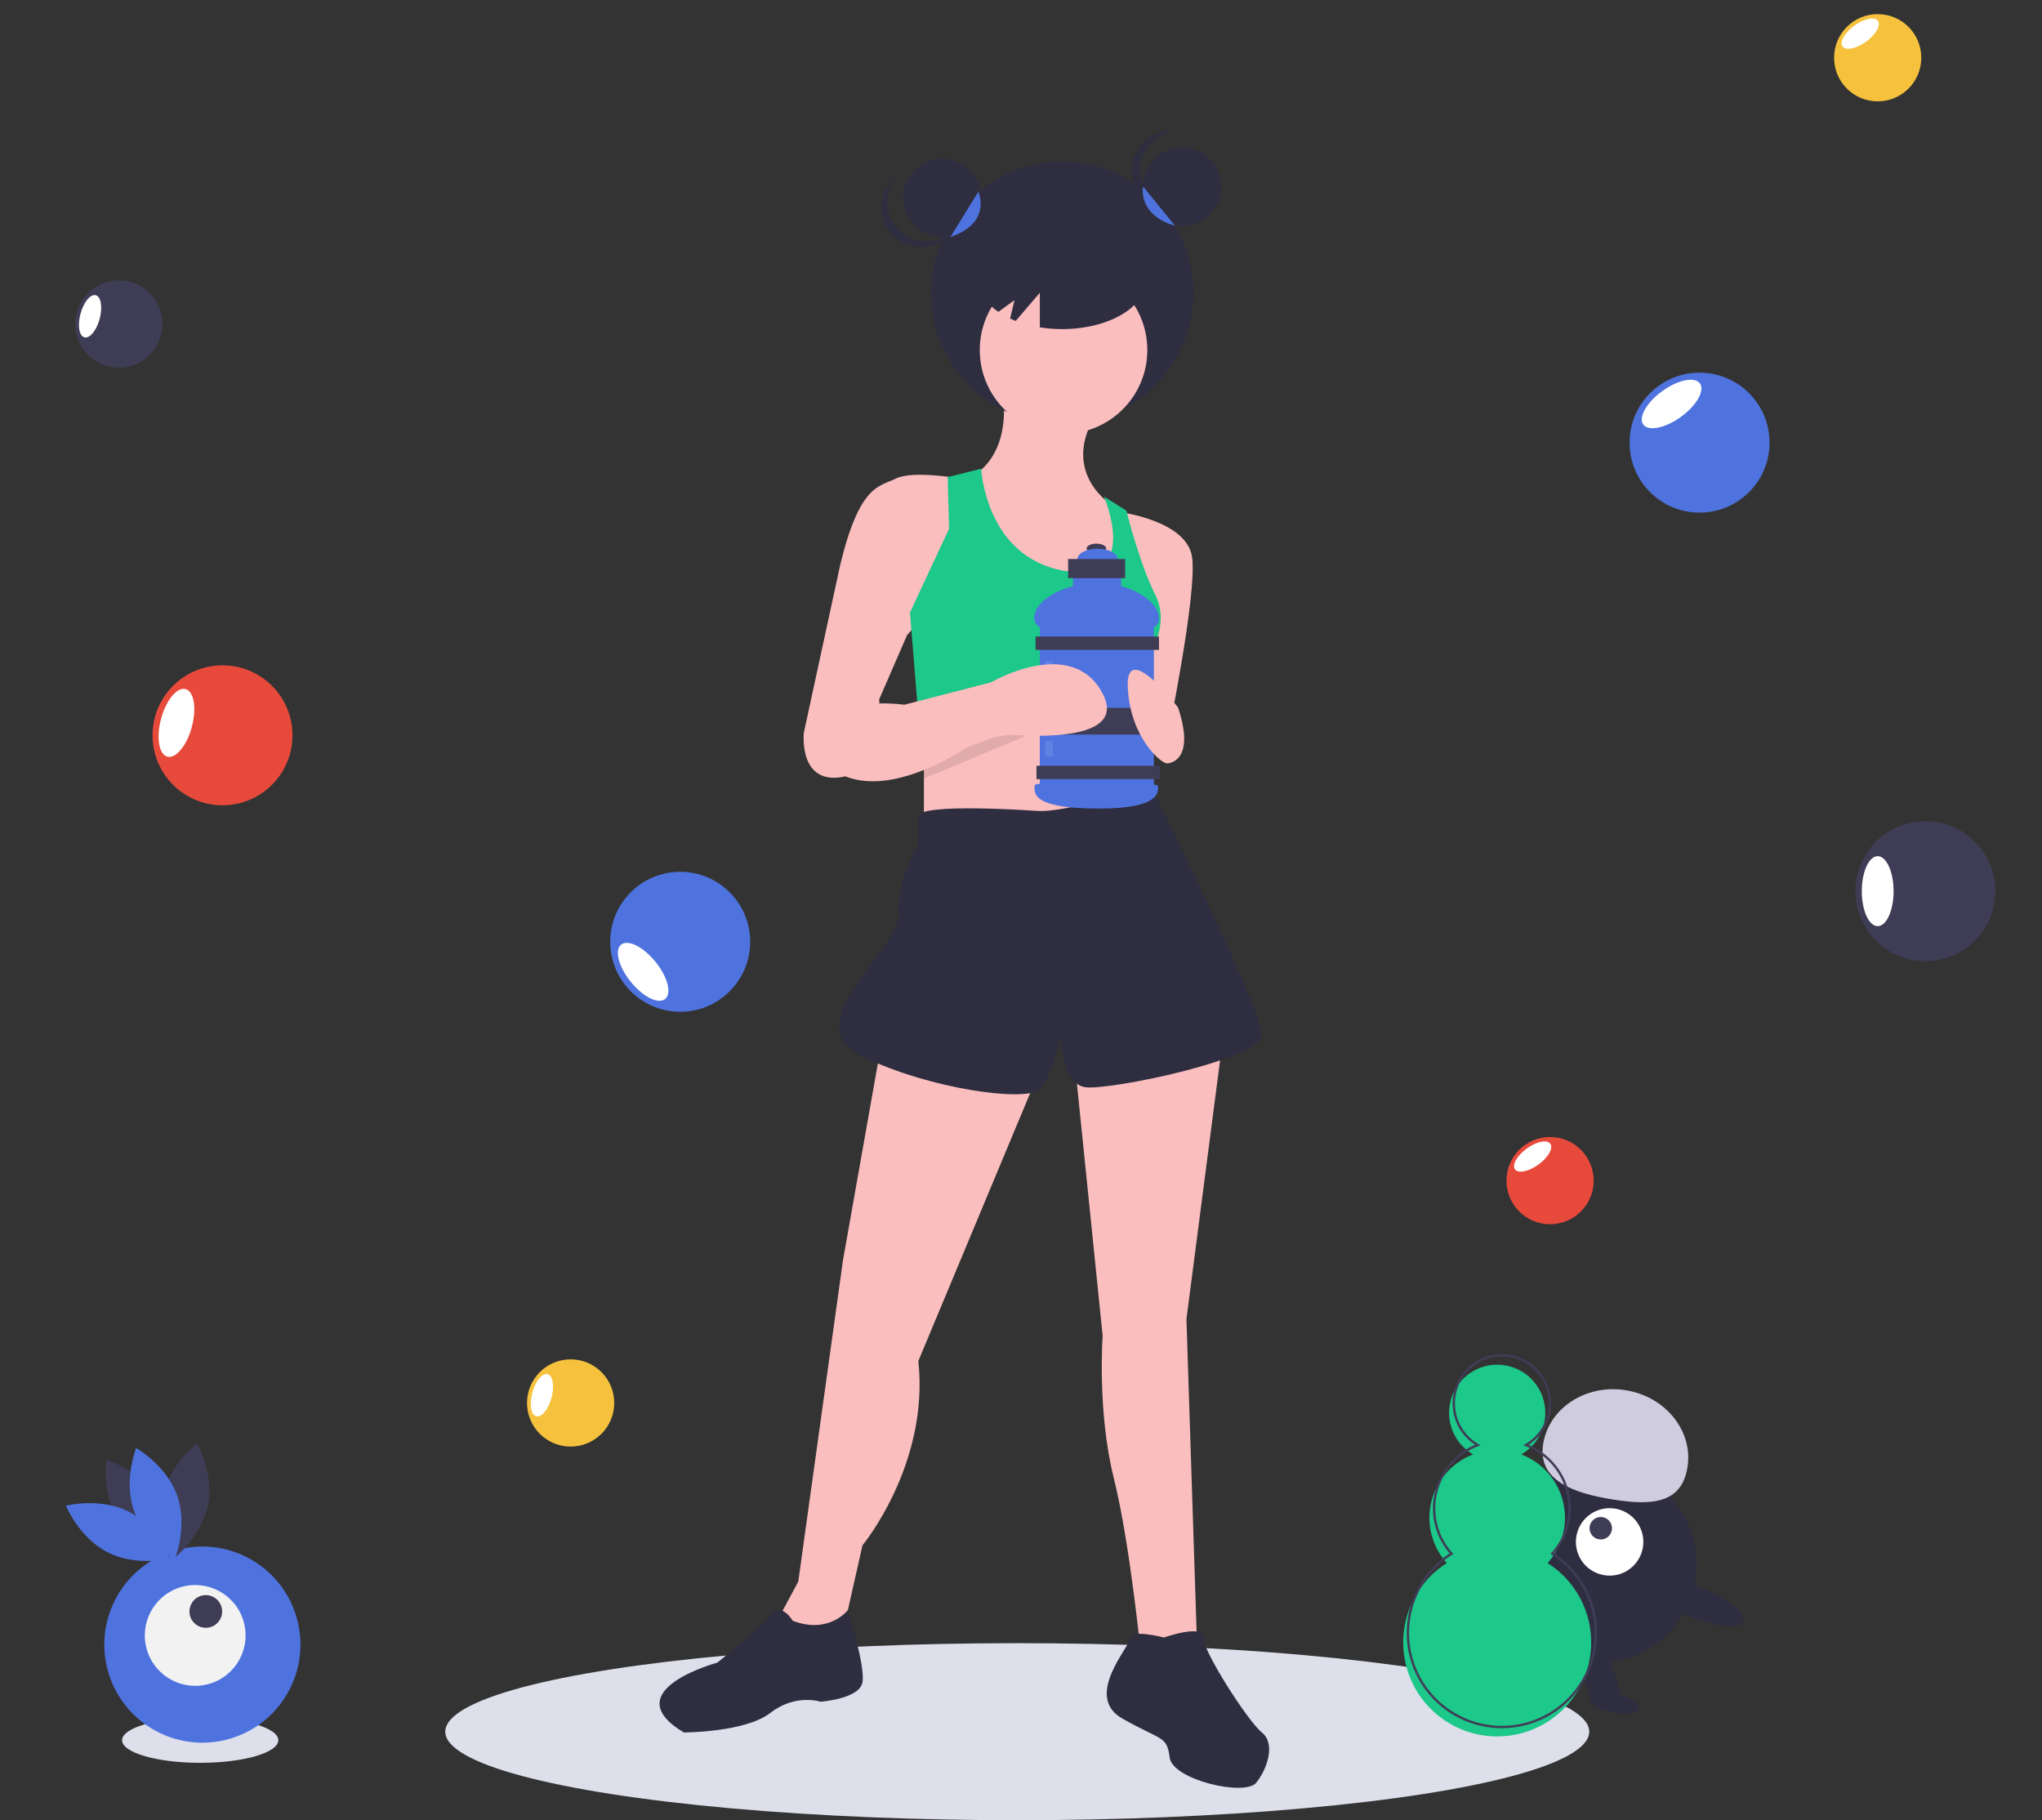<svg id="aaa444b1-ec30-4a51-a2af-6b879f86a07d" width="230mm" height="205mm" data-name="Layer 1" version="1.1" viewBox="0 0 869.29 774.8" xmlns="http://www.w3.org/2000/svg"><rect x="0" y="0" width="869.29" height="774.8" fill="#333333" stroke="none"/><title>energizer</title><circle transform="matrix(-.98 -.198 -.198 .98 0 0)" cx="-798.85" cy="518.01" r="42.012" style="fill:#2f2e41"/><rect transform="matrix(.947 -.322 -.322 -.947 0 0)" x="408.44" y="-904.95" width="12.763" height="22.867" style="fill:#2f2e41"/><ellipse transform="matrix(-.981 -.195 -.195 .981 0 0)" cx="-815.22" cy="577.04" rx="10.636" ry="3.989" style="fill:#2f2e41"/><circle transform="matrix(-.98 -.198 -.198 .98 0 0)" cx="-801.79" cy="507.73" r="14.359" style="fill:#fff"/><circle transform="matrix(-.98 -.198 -.198 .98 0 0)" cx="-796.94" cy="502.78" r="4.786" style="fill:#3f3d56"/><path d="m656.93 614.68c2.463-15.37 18.213-25.626 35.178-22.908 16.965 2.719 28.722 17.383 26.259 32.753s-14.86 16.469-31.826 13.75c-16.965-2.719-32.074-8.225-29.611-23.596z" style="fill:#cfcce0"/><ellipse transform="matrix(.379 -.925 -.925 -.379 0 0)" cx="-357.47" cy="-927.69" rx="6.595" ry="21.006" style="fill:#2f2e41"/><ellipse cx="433.05" cy="737.12" rx="243.5" ry="37.679" style="fill:#dddfeb"/><path d="m426.61 165.64s5.944 27.342-14.265 38.04c0 0 4.755 60.627 35.663 61.816s30.908-32.097 30.908-32.097l-4.755-17.831s-22.587-13.076-8.321-38.04z" style="fill:#fbbebe"/><circle cx="452.17" cy="124.63" r="55.872" style="fill:#2f2e41"/><polygon transform="translate(32 6.01)" points="361.32 353.4 459.99 349.83 452.86 284.45 361.32 286.83" style="fill:#fbbebe"/><circle cx="452.76" cy="149" r="35.663" style="fill:#fbbebe"/><path d="m408.78 203.68s-20.209-3.566-27.342 0-15.454 2.377-23.775 36.852l-15.454 71.326s-2.377 21.398 15.454 19.02 16.643-33.285 16.643-33.285l11.888-27.342 21.398-23.775z" style="fill:#fbbebe"/><path d="m476.54 217.95s28.53 3.566 30.908 19.02-10.699 78.459-10.699 78.459l-20.209-20.209 10.699-39.229z" style="fill:#fbbebe"/><path d="m403.43 203.09 0.594 21.992-16.643 35.663 3.566 43.984 95.389 0.287-0.287-20.496s13.076-16.643 5.944-30.908-12.482-36.257-12.482-36.257l-9.51-5.944s16.048 37.446-17.237 31.502-35.069-43.39-35.069-43.39z" style="fill:#1cc88a"/><path d="m375.49 442.62-16.643 93.912-19.02 136.71-8.321 15.454 7.133 15.454 20.209-9.51 8.321-36.852s28.53-34.474 23.775-78.459l51.117-122.44z" style="fill:#fbbebe"/><path d="m457.52 452.13 11.888 116.5s-2.377 32.097 4.755 60.627 11.888 78.459 11.888 78.459h23.775l-4.755-146.22 15.454-118.88z" style="fill:#fbbebe"/><path d="m440.87 345.14s-49.928-3.566-49.928 2.377v11.888s-9.51 15.454-8.321 29.719-45.173 46.362-15.454 60.627 68.948 19.02 74.892 14.265 9.51-23.775 9.51-23.775 0 21.398 10.699 22.587 74.892-11.888 74.892-22.587-47.572-106.39-47.572-106.39-34.453 12.482-48.718 11.294z" style="fill:#2f2e41"/><path d="m337.45 689.89s-4.755-8.321-9.51-2.377-22.587 20.209-22.587 20.209-43.984 11.888-14.265 29.719c0 0 26.153 0 36.852-8.321s21.398-4.755 21.398-4.755 16.643-1.189 17.831-8.321-6.227-30.671-6.227-30.671-8.038 10.462-23.492 4.518z" style="fill:#2f2e41"/><path d="m495.56 697.02s-14.265-3.566-14.265 0-20.209 24.964-3.566 34.474 19.02 7.133 20.209 16.643 32.097 16.643 36.852 10.699 8.321-16.643 2.377-21.398-24.964-34.474-24.964-40.418-16.643-3e-5 -16.643-3e-5z" style="fill:#2f2e41"/><ellipse cx="466.74" cy="233.49" rx="4.173" ry="2.087" style="fill:#3f3d56"/><ellipse cx="467.22" cy="237.94" rx="8.536" ry="4.363" style="fill:#4e73df"/><rect x="456.78" y="240.6" width="20.487" height="14.986" style="fill:#4e73df"/><rect x="442.65" y="264.03" width="48.562" height="73.413" style="fill:#4e73df"/><path d="m493.39 263.17c0 7.229-11.91 4.742-26.368 4.742s-26.747 2.297-26.747-4.932 12.289-14.796 26.747-14.796 26.368 7.757 26.368 14.986z" style="fill:#4e73df"/><rect x="440.85" y="270.95" width="52.546" height="5.691" style="fill:#3f3d56"/><rect x="441.23" y="325.96" width="52.546" height="5.691" style="fill:#3f3d56"/><rect x="440.85" y="301.3" width="52.546" height="11.382" style="fill:#3f3d56"/><path d="m493.01 334.88c0 2.41 0.765 9.295-25.419 9.295-29.593 0-27.127-7.265-27.127-9.675s13.088 0.948 27.127 0.948 25.419-2.979 25.419-0.569z" style="fill:#4e73df"/><rect x="454.7" y="237.94" width="24.281" height="8.157" style="fill:#3f3d56"/><rect x="444.93" y="281.48" width="3.225" height="17.831" style="fill:#fff;opacity:.1"/><rect x="444.93" y="315.44" width="3.225" height="6.639" style="fill:#fff;opacity:.1"/><path d="m501.5 301.16s-22.587-29.719-21.398-8.321 14.265 32.097 16.643 32.097 11.888-2.377 4.755-23.775z" style="fill:#fbbebe"/><path d="m393.32 324.05c1.783 0.288 30.314-10.411 30.314-10.411l17.831-2.377-48.145 20.134z" style="opacity:.1"/><path d="m356.47 303.54s9.51-5.944 28.53-3.566l36.852-9.51s34.474-20.209 47.551 4.755-48.739 16.643-48.739 16.643-41.607 33.285-66.571 15.454z" style="fill:#fbbebe"/><circle cx="401.05" cy="84.211" r="16.643" style="fill:#2f2e41"/><circle cx="503.28" cy="79.456" r="16.643" style="fill:#2f2e41"/><path d="m485.45 72.323a16.642 16.642 0 0 1 14.86-16.544 16.643 16.643 0 1 0 0 33.089 16.642 16.642 0 0 1-14.86-16.544z" style="fill:#2f2e41"/><path d="m382.45 97.673a16.642 16.642 0 0 1-0.965-22.217 16.81 16.81 0 0 0-1.343 1.178 16.643 16.643 0 0 0 23.295 23.775 16.812 16.812 0 0 0 1.205-1.318 16.642 16.642 0 0 1-22.193-1.418z" style="fill:#2f2e41"/><path d="m452.17 98.476c-19.696 0-35.663 9.314-35.663 20.803 0 5.141 3.209 9.839 8.507 13.469l6.865-4.974-1.867 7.793c0.775 0.359 1.566 0.706 2.391 1.028l10.256-11.966v14.7a59.869 59.869 0 0 0 9.51 0.754c19.696 0 35.663-9.314 35.663-20.803s-15.967-20.803-35.663-20.803z" style="fill:#2f2e41"/><path d="m486.64 79.456s-2.585 11.888 13.567 16.643" style="fill:#4e73df"/><path d="m416.5 81.619s5.944 13.29-11.888 19.234" style="fill:#4e73df"/><path d="m658.82 665.34a28.843 28.843 0 0 0-11.205-46.239 20.471 20.471 0 1 0-20.503 0 28.843 28.843 0 0 0-11.205 46.239 40.012 40.012 0 1 0 42.914 0z" style="fill:#1cc88a"/><circle cx="289.57" cy="400.89" r="29.789" style="fill:#4e73df"/><ellipse transform="rotate(-38.991)" cx="-47.484" cy="493.79" rx="6.77" ry="14.895" style="fill:#fff"/><circle cx="94.722" cy="312.99" r="29.789" style="fill:#e74a3b"/><ellipse transform="rotate(-74.91)" cx="-277.53" cy="152.63" rx="14.895" ry="6.77" style="fill:#fff"/><circle cx="50.569" cy="137.93" r="18.564" style="fill:#3f3d56"/><ellipse transform="rotate(-74.91)" cx="-120.01" cy="72.077" rx="9.282" ry="4.219" style="fill:#fff"/><circle cx="242.92" cy="597.19" r="18.564" style="fill:#f6c23e"/><ellipse transform="rotate(-74.91)" cx="-513.36" cy="377.36" rx="9.282" ry="4.219" style="fill:#fff"/><circle cx="819.65" cy="379.34" r="29.789" style="fill:#3f3d56"/><ellipse cx="799.34" cy="379.34" rx="6.77" ry="14.895" style="fill:#fff"/><circle cx="723.51" cy="188.42" r="29.789" style="fill:#4e73df"/><ellipse transform="rotate(-35.919)" cx="475.41" cy="556.72" rx="14.895" ry="6.77" style="fill:#fff"/><circle cx="799.34" cy="24.575" r="18.564" style="fill:#f6c23e"/><ellipse transform="rotate(-35.919)" cx="632.93" cy="476.17" rx="9.282" ry="4.219" style="fill:#fff"/><circle cx="659.87" cy="502.55" r="18.564" style="fill:#e74a3b"/><ellipse transform="rotate(-35.919)" cx="239.58" cy="781.44" rx="9.282" ry="4.219" style="fill:#fff"/><path d="m660.82 661.34a28.843 28.843 0 0 0-11.205-46.239 20.471 20.471 0 1 0-20.503 0 28.843 28.843 0 0 0-11.205 46.239 40.012 40.012 0 1 0 42.914 0z" style="fill:none;stroke:#3f3d56"/><ellipse cx="85.227" cy="740.75" rx="33.253" ry="9.621" style="fill:#dddfeb;stroke-width:.187"/><circle transform="rotate(-17.499)" cx="-128.33" cy="693.56" r="41.745" style="fill:#4e73df;stroke-width:.58"/><path d="m50.554 647.76c7.431 11.603 21.661 15.753 21.661 15.753s2.183-14.662-5.248-26.264c-7.431-11.603-21.661-15.753-21.661-15.753s-2.183 14.662 5.248 26.264z" style="fill:#3f3d56;stroke-width:.58"/><path d="m54.737 643.44c12.306 6.197 17.898 19.925 17.898 19.925s-14.359 3.68-26.665-2.518c-12.306-6.197-17.898-19.925-17.898-19.925s14.359-3.68 26.665 2.518z" style="fill:#4e73df;stroke-width:.58"/><path d="m69.424 636.86c-2.692 13.513 4.682 26.371 4.682 26.371s11.74-9.05 14.432-22.562c2.692-13.513-4.682-26.371-4.682-26.371s-11.74 9.05-14.432 22.562z" style="fill:#3f3d56;stroke-width:.58"/><path d="m75.43 636.65c4.569 12.999-0.922 26.768-0.922 26.768s-12.897-7.306-17.466-20.305c-4.569-12.999 0.922-26.768 0.922-26.768s12.897 7.306 17.466 20.305z" style="fill:#4e73df;stroke-width:.58"/><circle transform="rotate(-17.499)" cx="-130.07" cy="688.92" r="21.452" style="fill:#f2f2f2;stroke-width:.58"/><circle transform="rotate(-17.499)" cx="-122.7" cy="680.54" r="6.957" style="fill:#3f3d56;stroke-width:.58"/></svg>
